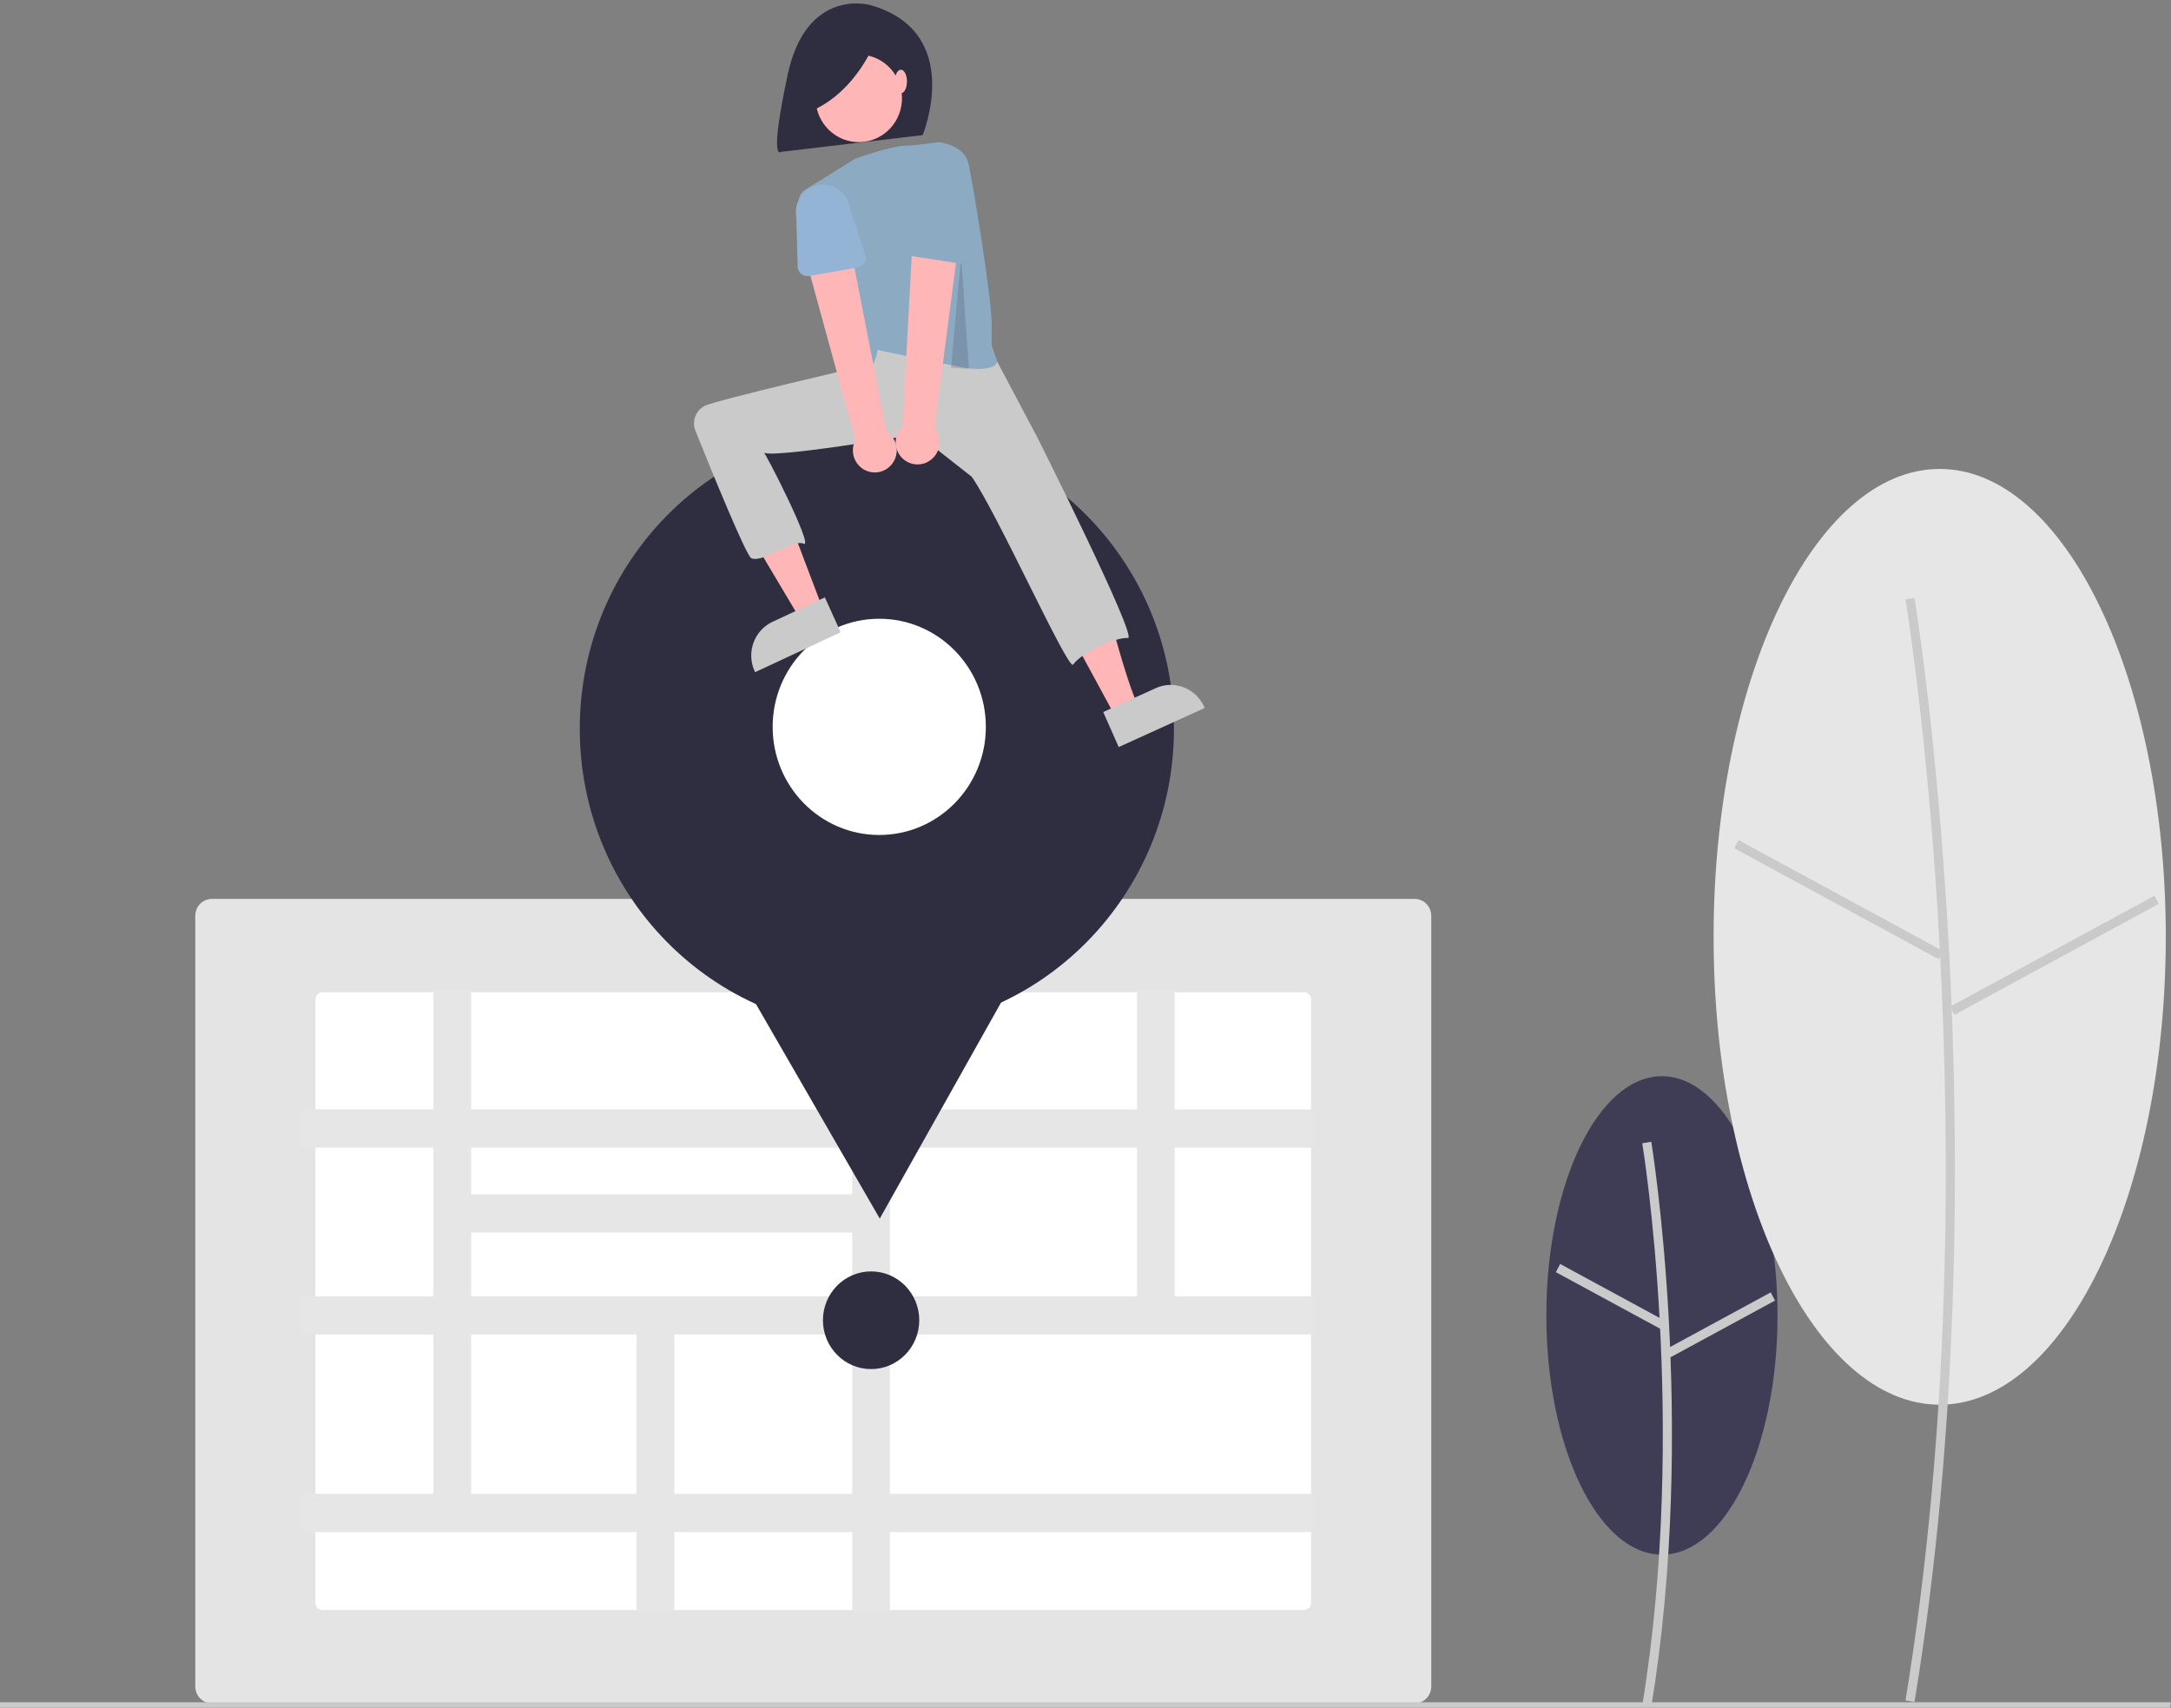 <svg width="450" height="354" viewBox="0 0 450 354" fill="none" xmlns="http://www.w3.org/2000/svg">
<rect x="0" y="0" width="450" height="354" fill="#808080" stroke="none"/>
<path d="M344.483 322.269C357.717 322.269 368.444 300.067 368.444 272.68C368.444 245.293 357.717 223.092 344.483 223.092C331.25 223.092 320.522 245.293 320.522 272.68C320.522 300.067 331.25 322.269 344.483 322.269Z" fill="#3F3D56"/>
<path d="M342.271 353.849C351.867 295.448 342.367 237.259 342.27 236.678L340.403 236.999C340.5 237.577 349.946 295.46 340.403 353.533L342.271 353.849Z" fill="#CACACA"/>
<path d="M323.388 262.017L322.495 263.711L344.162 275.466L345.055 273.772L323.388 262.017Z" fill="#CACACA"/>
<path d="M367.03 267.906L345.365 279.667L346.259 281.361L367.923 269.599L367.03 267.906Z" fill="#CACACA"/>
<path d="M402.054 291.189C427.937 291.189 448.919 247.765 448.919 194.199C448.919 140.634 427.937 97.21 402.054 97.21C376.172 97.21 355.19 140.634 355.19 194.199C355.19 247.765 376.172 291.189 402.054 291.189Z" fill="#E6E6E6"/>
<path d="M396.834 352.805C415.579 238.731 397.023 125.072 396.834 123.938L394.967 124.258C395.156 125.39 413.657 238.743 394.967 352.489L396.834 352.805Z" fill="#CACACA"/>
<path d="M360.367 174.153L359.474 175.846L401.853 198.838L402.746 197.144L360.367 174.153Z" fill="#CACACA"/>
<path d="M446.579 185.67L404.206 208.674L405.099 210.367L447.473 187.364L446.579 185.67Z" fill="#CACACA"/>
<path d="M293.211 353.109H43.934C43.017 353.108 42.138 352.738 41.49 352.081C40.842 351.423 40.477 350.532 40.476 349.602V189.838C40.477 188.908 40.842 188.016 41.49 187.359C42.138 186.701 43.017 186.331 43.934 186.33H293.211C294.128 186.331 295.007 186.701 295.655 187.359C296.303 188.016 296.668 188.908 296.669 189.838V349.602C296.668 350.532 296.303 351.423 295.655 352.081C295.007 352.738 294.128 353.108 293.211 353.109Z" fill="#E4E4E4"/>
<path d="M66.859 205.691C66.466 205.691 66.089 205.849 65.811 206.131C65.533 206.413 65.377 206.795 65.376 207.194V332.246C65.377 332.645 65.533 333.027 65.811 333.309C66.089 333.591 66.466 333.749 66.859 333.75H270.287C270.68 333.749 271.056 333.591 271.334 333.309C271.612 333.027 271.768 332.645 271.769 332.246V207.194C271.768 206.795 271.612 206.413 271.334 206.131C271.056 205.849 270.68 205.691 270.287 205.691H66.859Z" fill="white"/>
<path d="M272.263 237.899V229.975H243.495V205.189H235.682V229.975H184.465V205.189H176.652V229.975H97.657V205.189H89.844V229.975H62.528V237.899H89.844V268.716H62.528V276.64H89.844V309.659H62.528V317.583H131.946V334.25H139.759V317.583H176.652V334.25H184.465V317.583H272.263V309.659H184.465V276.64H272.263V268.716H243.495V237.899H272.263ZM176.652 237.899V247.585H97.657V237.899H176.652ZM97.657 255.509H176.652V268.716H97.657V255.509ZM97.657 309.659V276.64H131.946V309.659H97.657ZM176.652 309.659H139.759V276.64H176.652V309.659ZM235.682 268.716H184.465V237.899H235.682V268.716Z" fill="#E6E6E6"/>
<path d="M180.559 283.806C186.072 283.806 190.542 279.273 190.542 273.68C190.542 268.088 186.072 263.555 180.559 263.555C175.045 263.555 170.576 268.088 170.576 273.68C170.576 279.273 175.045 283.806 180.559 283.806Z" fill="#2F2E41"/>
<path d="M449.805 353.967H0V352.873H450L449.805 353.967Z" fill="#CACACA"/>
<path d="M181.755 213.53C215.766 213.53 243.337 185.565 243.337 151.069C243.337 116.572 215.766 88.608 181.755 88.608C147.745 88.608 120.174 116.572 120.174 151.069C120.174 185.565 147.745 213.53 181.755 213.53Z" fill="#2F2E41"/>
<path d="M182.357 252.606L162.902 218.897L143.447 185.188L181.956 184.953L220.465 184.718L201.411 218.662L182.357 252.606Z" fill="#2F2E41"/>
<path d="M182.249 173.086C194.452 173.086 204.344 163.053 204.344 150.676C204.344 138.299 194.452 128.266 182.249 128.266C170.047 128.266 160.155 138.299 160.155 150.676C160.155 163.053 170.047 173.086 182.249 173.086Z" fill="white"/>
<path d="M180.331 1.035C180.331 1.035 167.154 -2.73 163.256 15.53C159.359 33.79 161.834 31.489 161.834 31.489L191.251 28.007C191.251 28.007 200.096 6.588 180.331 1.035Z" fill="#2F2E41"/>
<path d="M161.167 81.141C161.167 81.141 141.287 82.075 144.73 89.989C144.974 90.549 145.2 91.073 145.41 91.562C147.871 97.295 150.703 102.856 153.889 108.209L166.107 128.743L170.554 126.237L158.042 93.249L169.288 92.317L161.167 81.141Z" fill="#FFB6B6"/>
<path d="M213.584 89.524L220.01 103.724C220.01 103.724 224.83 108.613 230.108 128.167C235.387 147.721 236.535 147.023 236.535 147.023L231.317 148.786L209.911 109.311L199.354 95.809L202.567 88.593L213.584 89.524Z" fill="#FFB6B6"/>
<path d="M205.78 73.228L215.015 90.662C215.015 90.662 235.951 132.389 233.787 132.25C231.355 132.094 224.523 134.97 222.425 137.762C221.412 139.11 206.616 106.195 201.42 98.835L190.173 89.989C190.173 89.989 158.242 95.441 158.203 93.668C158.184 92.8 168.775 113.632 166.601 112.709C164.125 111.657 158.301 116.774 155.733 115.715C154.674 115.278 147.188 96.869 144.158 89.326C143.778 88.384 143.758 87.332 144.102 86.376C144.447 85.421 145.131 84.63 146.02 84.159C148.297 82.958 179.94 75.629 179.94 75.629L179.386 72.763L181.682 68.107L205.78 73.228Z" fill="#CACACA"/>
<path d="M186.844 21.838C187.636 16.889 184.322 12.226 179.443 11.423C174.563 10.62 169.966 13.981 169.174 18.93C168.382 23.879 171.696 28.543 176.575 29.346C181.455 30.149 186.053 26.788 186.844 21.838Z" fill="#FFB6B6"/>
<path d="M206.616 74.627C207.111 76.131 203.91 76.995 199.448 76.15C195.588 75.419 191.362 74.551 188.03 73.848C184.461 73.094 181.911 72.53 181.911 72.53C181.911 72.53 180.993 78.35 178.009 77.651C175.439 77.051 167.757 49.835 165.68 42.314C165.528 41.765 165.557 41.18 165.763 40.65C165.969 40.119 166.341 39.671 166.821 39.374L177.371 32.839C177.371 32.839 184.642 30.307 187.293 30.234C189.944 30.162 194.534 29.464 194.534 29.464C194.534 29.464 199.813 29.93 200.731 33.887C201.649 37.844 205.48 61.308 205.551 66.943C205.628 73.124 205.134 70.118 206.616 74.627Z" fill="#8CAAC1"/>
<path d="M181.356 8.723C181.356 8.723 177.644 18.7 168.55 22.841L167.065 13.994L181.356 8.723Z" fill="#2F2E41"/>
<path d="M186.731 19.337C187.428 19.337 187.993 18.243 187.993 16.893C187.993 15.543 187.428 14.449 186.731 14.449C186.034 14.449 185.469 15.543 185.469 16.893C185.469 18.243 186.034 19.337 186.731 19.337Z" fill="#FFB6B6"/>
<path d="M174.253 131.071L156.51 139.344L156.407 139.117C155.565 137.259 155.485 135.138 156.184 133.221C156.884 131.303 158.306 129.746 160.137 128.892L160.138 128.891L170.975 123.838L174.253 131.071Z" fill="#CACACA"/>
<path d="M228.672 147.6L239.556 142.652C241.395 141.816 243.488 141.755 245.371 142.482C247.255 143.21 248.777 144.668 249.601 146.533L249.703 146.762L231.882 154.864L228.672 147.6Z" fill="#CACACA"/>
<path opacity="0.2" d="M199.206 53.081L197.128 76.261L200.822 76.438L199.206 53.081Z" fill="#3F3D56"/>
<path d="M184.722 96.385C185.163 95.886 185.49 95.296 185.681 94.655C185.872 94.015 185.922 93.339 185.828 92.677C185.733 92.014 185.497 91.381 185.136 90.821C184.774 90.262 184.296 89.789 183.735 89.437L175.752 48.537L166.585 52.094L177.314 91.179C176.794 92.174 176.651 93.329 176.914 94.424C177.176 95.519 177.826 96.478 178.739 97.119C179.652 97.761 180.765 98.04 181.868 97.905C182.971 97.77 183.986 97.229 184.722 96.385Z" fill="#FFB6B6"/>
<path d="M177.772 55.43L167.706 57.228C167.419 57.279 167.126 57.267 166.844 57.193C166.563 57.118 166.3 56.983 166.075 56.797C165.85 56.61 165.667 56.377 165.539 56.112C165.41 55.847 165.34 55.558 165.332 55.263L165.054 44.931C164.804 43.444 165.146 41.916 166.005 40.684C166.864 39.451 168.17 38.614 169.636 38.357C171.102 38.099 172.609 38.442 173.826 39.31C175.044 40.178 175.872 41.5 176.13 42.987L179.341 52.76C179.432 53.04 179.464 53.337 179.432 53.63C179.401 53.923 179.308 54.206 179.159 54.459C179.01 54.713 178.809 54.931 178.57 55.098C178.33 55.266 178.058 55.379 177.772 55.43Z" fill="#93B4D4"/>
<path d="M192.44 95.665C193.014 95.336 193.511 94.883 193.894 94.339C194.278 93.794 194.539 93.171 194.659 92.513C194.779 91.855 194.756 91.178 194.59 90.53C194.425 89.882 194.121 89.279 193.701 88.763L199.07 47.426L189.263 47.814L187.069 88.325C186.261 89.098 185.761 90.146 185.663 91.268C185.566 92.39 185.878 93.51 186.54 94.415C187.202 95.32 188.168 95.947 189.256 96.177C190.343 96.407 191.476 96.225 192.44 95.665Z" fill="#FFB6B6"/>
<path d="M198.804 54.612L188.701 53.042C188.414 52.997 188.139 52.89 187.896 52.728C187.653 52.566 187.447 52.353 187.293 52.103C187.138 51.853 187.039 51.572 187.001 51.28C186.963 50.987 186.988 50.69 187.074 50.408L190.077 40.532C190.311 39.041 191.117 37.706 192.321 36.818C193.524 35.93 195.025 35.562 196.495 35.795C197.965 36.028 199.284 36.843 200.163 38.061C201.042 39.279 201.408 40.8 201.182 42.292L201.134 52.594C201.132 52.889 201.068 53.18 200.946 53.448C200.823 53.715 200.646 53.953 200.425 54.144C200.203 54.336 199.944 54.477 199.664 54.558C199.385 54.638 199.091 54.657 198.804 54.612Z" fill="#8CAAC1"/>
</svg>
